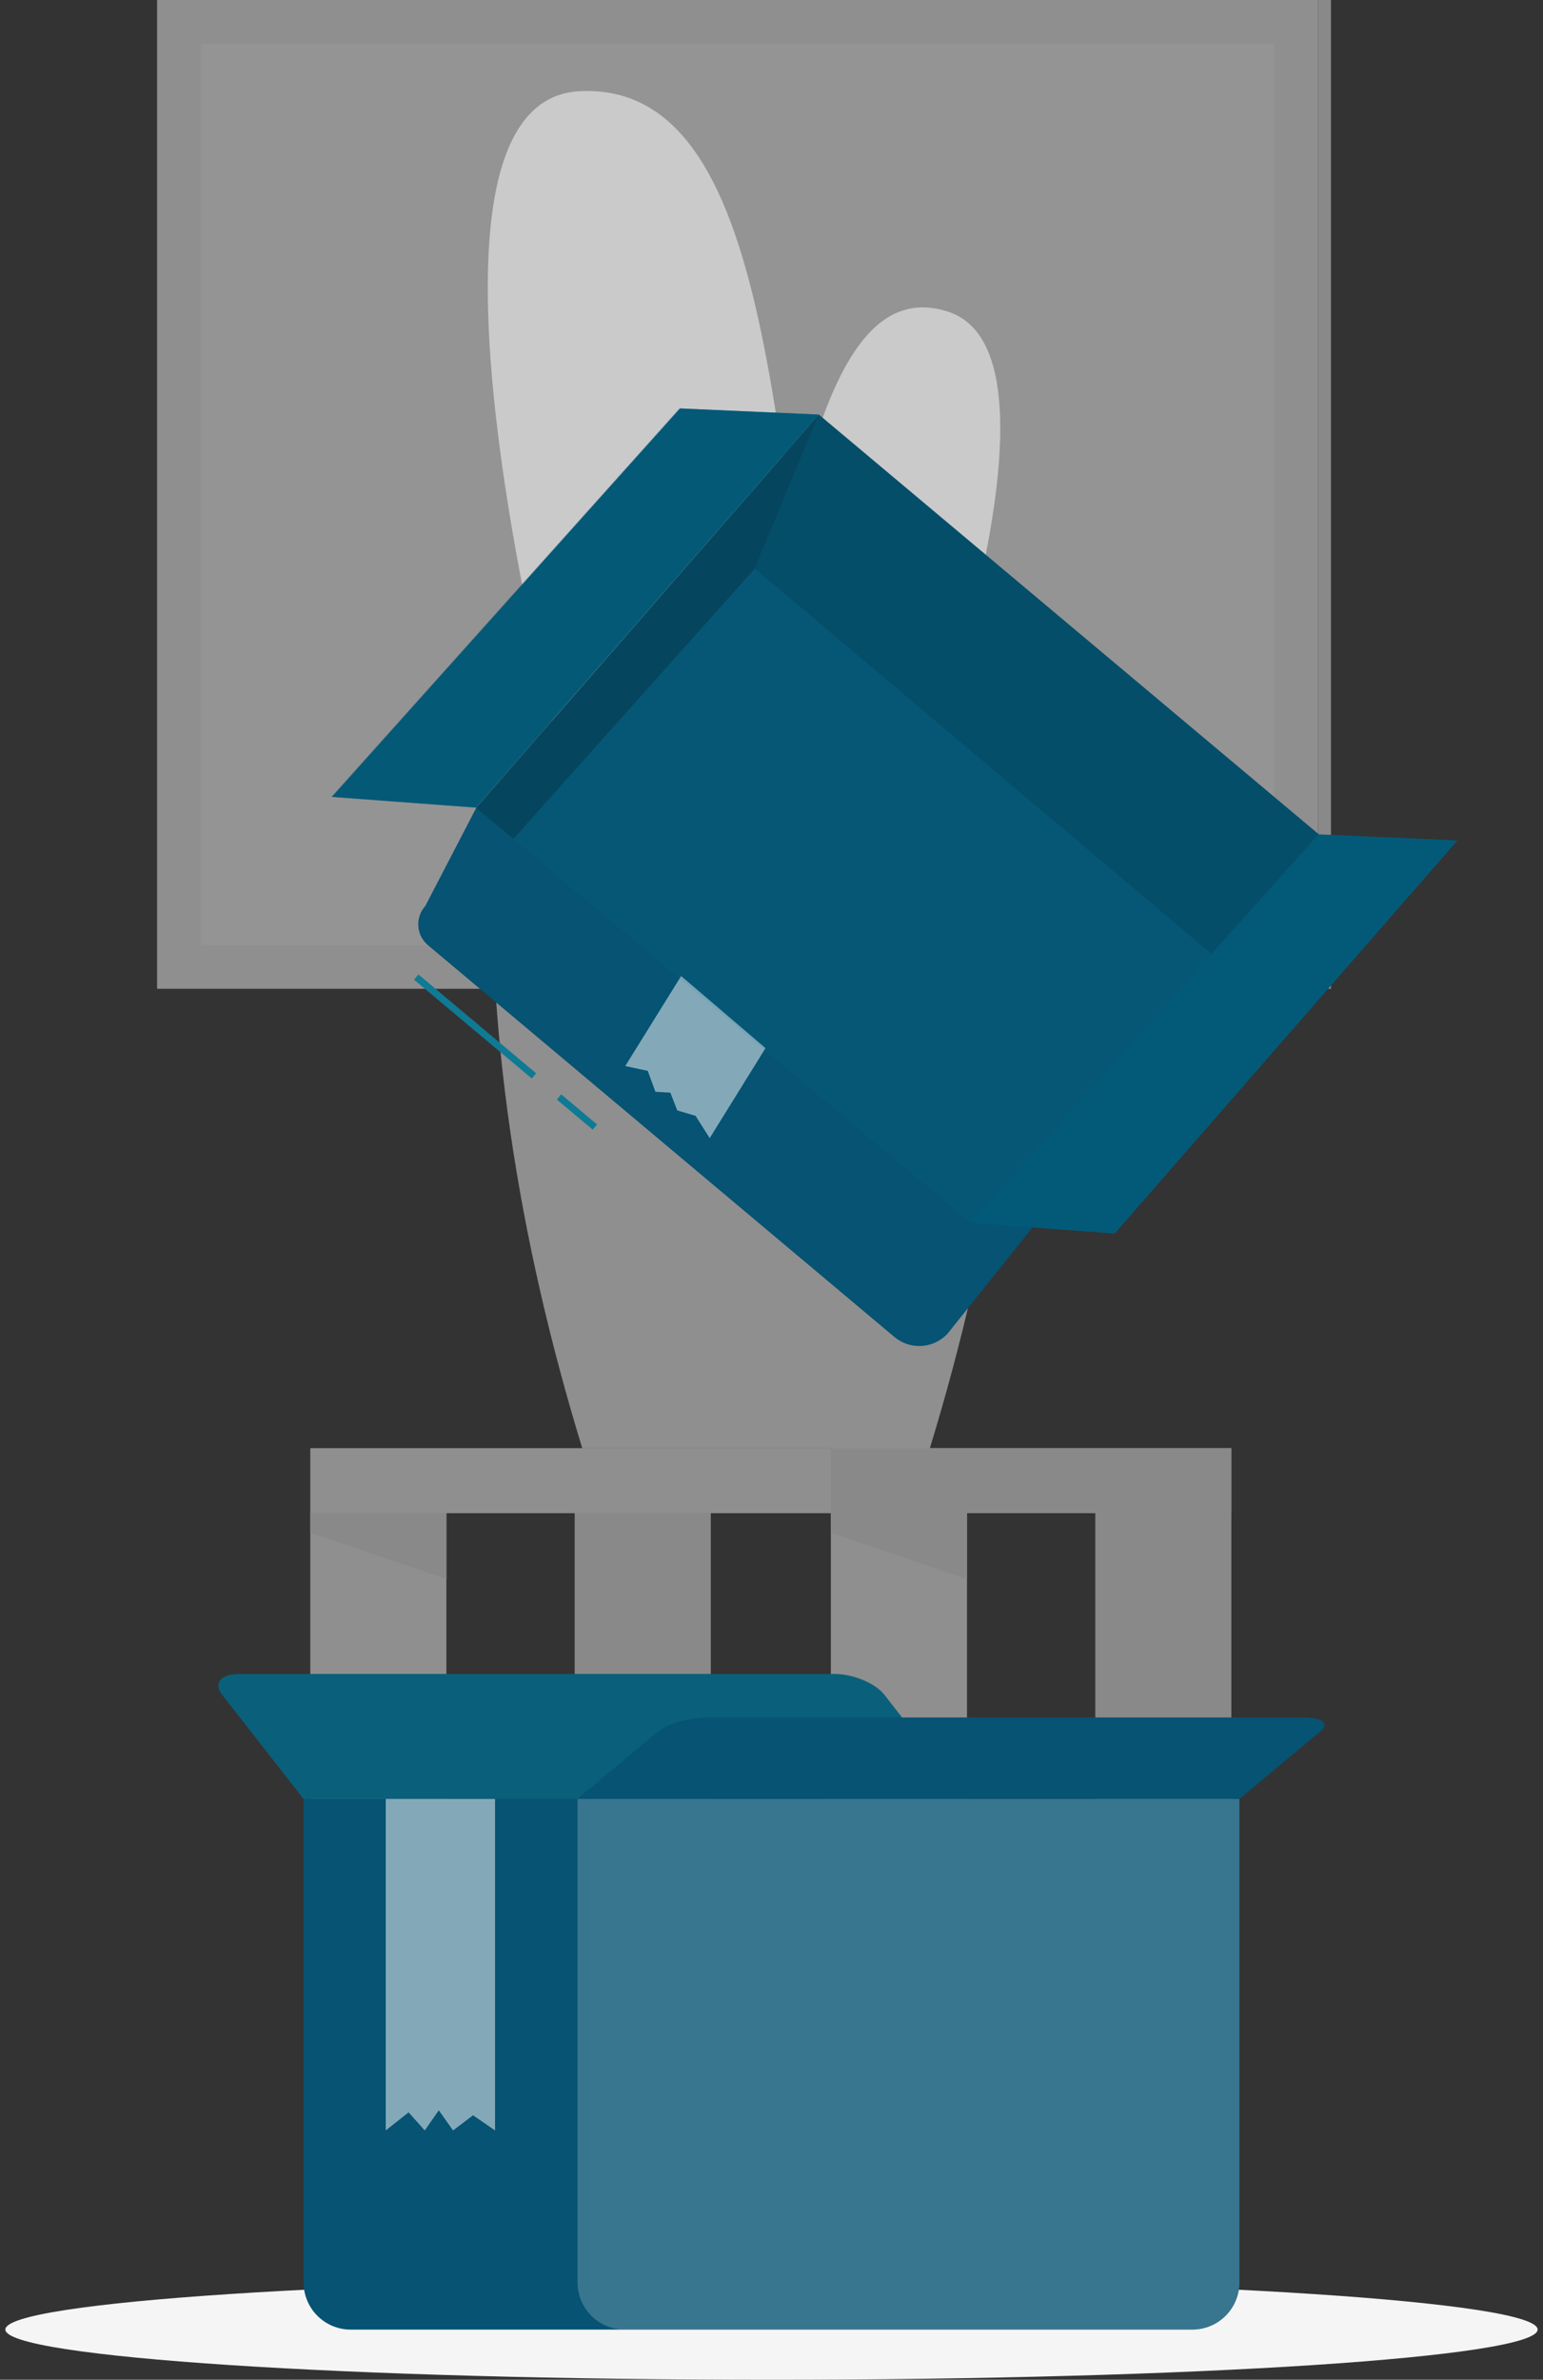 <svg width="227" height="350" viewBox="0 0 227 350" fill="none" xmlns="http://www.w3.org/2000/svg">
<rect x="0" y="0" width="227" height="350" fill="#333333" stroke="none"/>
<g clip-path="url(#clip0_11725_83291)">
<g opacity="0.5">
<path d="M181.159 212.988H45.648V222.55H181.159V212.988Z" fill="#EBEBEB"/>
<path d="M181.157 212.988H122.234V222.55H181.157V212.988Z" fill="#E0E0E0"/>
<path d="M65.672 222.55H45.648V316.46H65.672V222.55Z" fill="#EBEBEB"/>
<path d="M65.672 232.251L45.648 225.433V222.55H65.672V232.251Z" fill="#E0E0E0"/>
<path d="M181.156 222.55H161.133V316.46H181.156V222.55Z" fill="#E0E0E0"/>
<path d="M142.258 222.55H122.234V316.46H142.258V222.55Z" fill="#EBEBEB"/>
<path d="M142.247 232.251L122.234 225.433V222.55H142.247V232.251Z" fill="#E0E0E0"/>
<path d="M104.57 222.55H84.547V316.46H104.57V222.55Z" fill="#E0E0E0"/>
</g>
<g opacity="0.5">
<path d="M193.897 0H23.109V145.426H193.897V0Z" fill="#EBEBEB"/>
<path d="M193.897 145.426H195.805L195.805 -0H193.897L193.897 145.426Z" fill="#E0E0E0"/>
<path d="M187.469 138.995V6.432L29.544 6.432V138.995H187.469Z" fill="#F5F5F5"/>
</g>
<g opacity="0.5">
<path d="M106.594 118.864C116.241 86.707 118.921 39.275 139.437 45.824C159.953 52.373 133.081 122.498 133.081 122.498L106.594 118.864Z" fill="white"/>
<path d="M123.165 120.472C113.336 73.865 115.823 11.984 85.316 13.409C54.81 14.835 85.316 122.498 85.316 122.498L123.165 120.472Z" fill="white"/>
<path d="M144.721 115.241H77.962C76.601 115.197 75.277 115.689 74.275 116.611C73.272 117.533 72.672 118.812 72.603 120.172C71.241 150.936 76.279 182.343 85.658 212.988H136.799C146.178 182.289 151.216 150.936 149.855 120.172C149.802 118.846 149.238 117.591 148.281 116.672C147.324 115.753 146.048 115.24 144.721 115.241Z" fill="#EBEBEB"/>
</g>
<path d="M113.5 350C175.749 350 226.212 346.693 226.212 342.614C226.212 338.536 175.749 335.229 113.5 335.229C51.252 335.229 0.789 338.536 0.789 342.614C0.789 346.693 51.252 350 113.5 350Z" fill="#F5F5F5"/>
<path d="M44.664 264.58H182.34V335.69C182.34 337.529 181.609 339.293 180.309 340.594C179.008 341.895 177.244 342.625 175.405 342.625H51.599C49.76 342.625 47.996 341.895 46.695 340.594C45.395 339.293 44.664 337.529 44.664 335.69V264.58Z" fill="#065373"/>
<path d="M44.658 264.58H142.074L130.09 249.241C128.771 247.558 125.513 246.196 122.801 246.196H35.204C32.492 246.196 31.356 247.558 32.675 249.241L44.658 264.58Z" fill="#0A607A"/>
<path opacity="0.2" d="M44.658 264.58H142.074L130.09 249.241C128.771 247.558 125.513 246.196 122.801 246.196H35.204C32.492 246.196 31.356 247.558 32.675 249.241L44.658 264.58Z" fill="#0A607A"/>
<path d="M182.337 264.58H84.922L96.906 254.579C98.224 253.507 101.483 252.596 104.195 252.596H191.802C194.514 252.596 195.639 253.485 194.332 254.579L182.337 264.58Z" fill="#065373"/>
<path opacity="0.2" d="M84.922 264.58H182.337V335.69C182.337 337.529 181.606 339.293 180.306 340.594C179.005 341.895 177.241 342.625 175.402 342.625H91.9C90.061 342.625 88.297 341.895 86.996 340.594C85.695 339.293 84.965 337.529 84.965 335.69V264.58H84.922Z" fill="white"/>
<path opacity="0.5" d="M56.75 264.58V313.33L60.116 310.672L62.485 313.33L64.553 310.372L66.654 313.33L69.591 311.1L72.829 313.33V264.58H56.75Z" fill="white"/>
<path d="M78.556 158.235L61.234 143.7" stroke="#0F7A93" stroke-miterlimit="10"/>
<path d="M87.516 165.76L82.242 161.333" stroke="#0F7A93" stroke-miterlimit="10"/>
<path d="M139.389 196.159L196.49 124.781L120.459 60.97L70.08 118.778L62.576 133.238C62.204 133.648 61.92 134.13 61.743 134.654C61.566 135.179 61.499 135.734 61.546 136.285C61.593 136.837 61.754 137.373 62.018 137.859C62.282 138.346 62.644 138.772 63.08 139.112L131.682 196.717C132.8 197.613 134.216 198.054 135.645 197.95C137.074 197.847 138.412 197.207 139.389 196.159Z" fill="#065373"/>
<path opacity="0.5" d="M100.206 143.55L91.984 156.788L95.297 157.496L96.422 160.572L98.62 160.701L99.638 163.316L102.328 164.11L104.408 167.39L112.619 154.151L100.206 143.55Z" fill="white"/>
<path opacity="0.1" d="M193.998 122.712L142.782 179.845L70.031 118.778L120.454 60.97L193.998 122.712Z" fill="#0F7A93"/>
<path d="M193.997 122.712L142.781 179.845L163.984 181.421L214.406 123.613L193.997 122.712Z" fill="#035E7A"/>
<path opacity="0.3" d="M193.997 122.712L142.781 179.845L163.984 181.421L214.406 123.613L193.997 122.712Z" fill="#065373"/>
<path d="M100.052 60.07L48.836 117.203L70.038 118.778L120.461 60.97L100.052 60.07Z" fill="#035E7A"/>
<path opacity="0.4" d="M99.95 60.07L48.734 117.203L69.937 118.778L120.359 60.97L99.95 60.07Z" fill="#065373"/>
<path opacity="0.1" d="M178.229 140.313L193.997 122.712L120.453 60.97L111.031 83.641L178.229 140.313Z" fill="black"/>
<path opacity="0.2" d="M70.031 118.778L120.454 60.97L111.032 83.641L75.53 123.388L70.031 118.778Z" fill="black"/>
</g>
<defs>
<clipPath id="clip0_11725_83291">
<rect width="225.423" height="350" fill="white" transform="translate(0.789)"/>
</clipPath>
</defs>
</svg>
